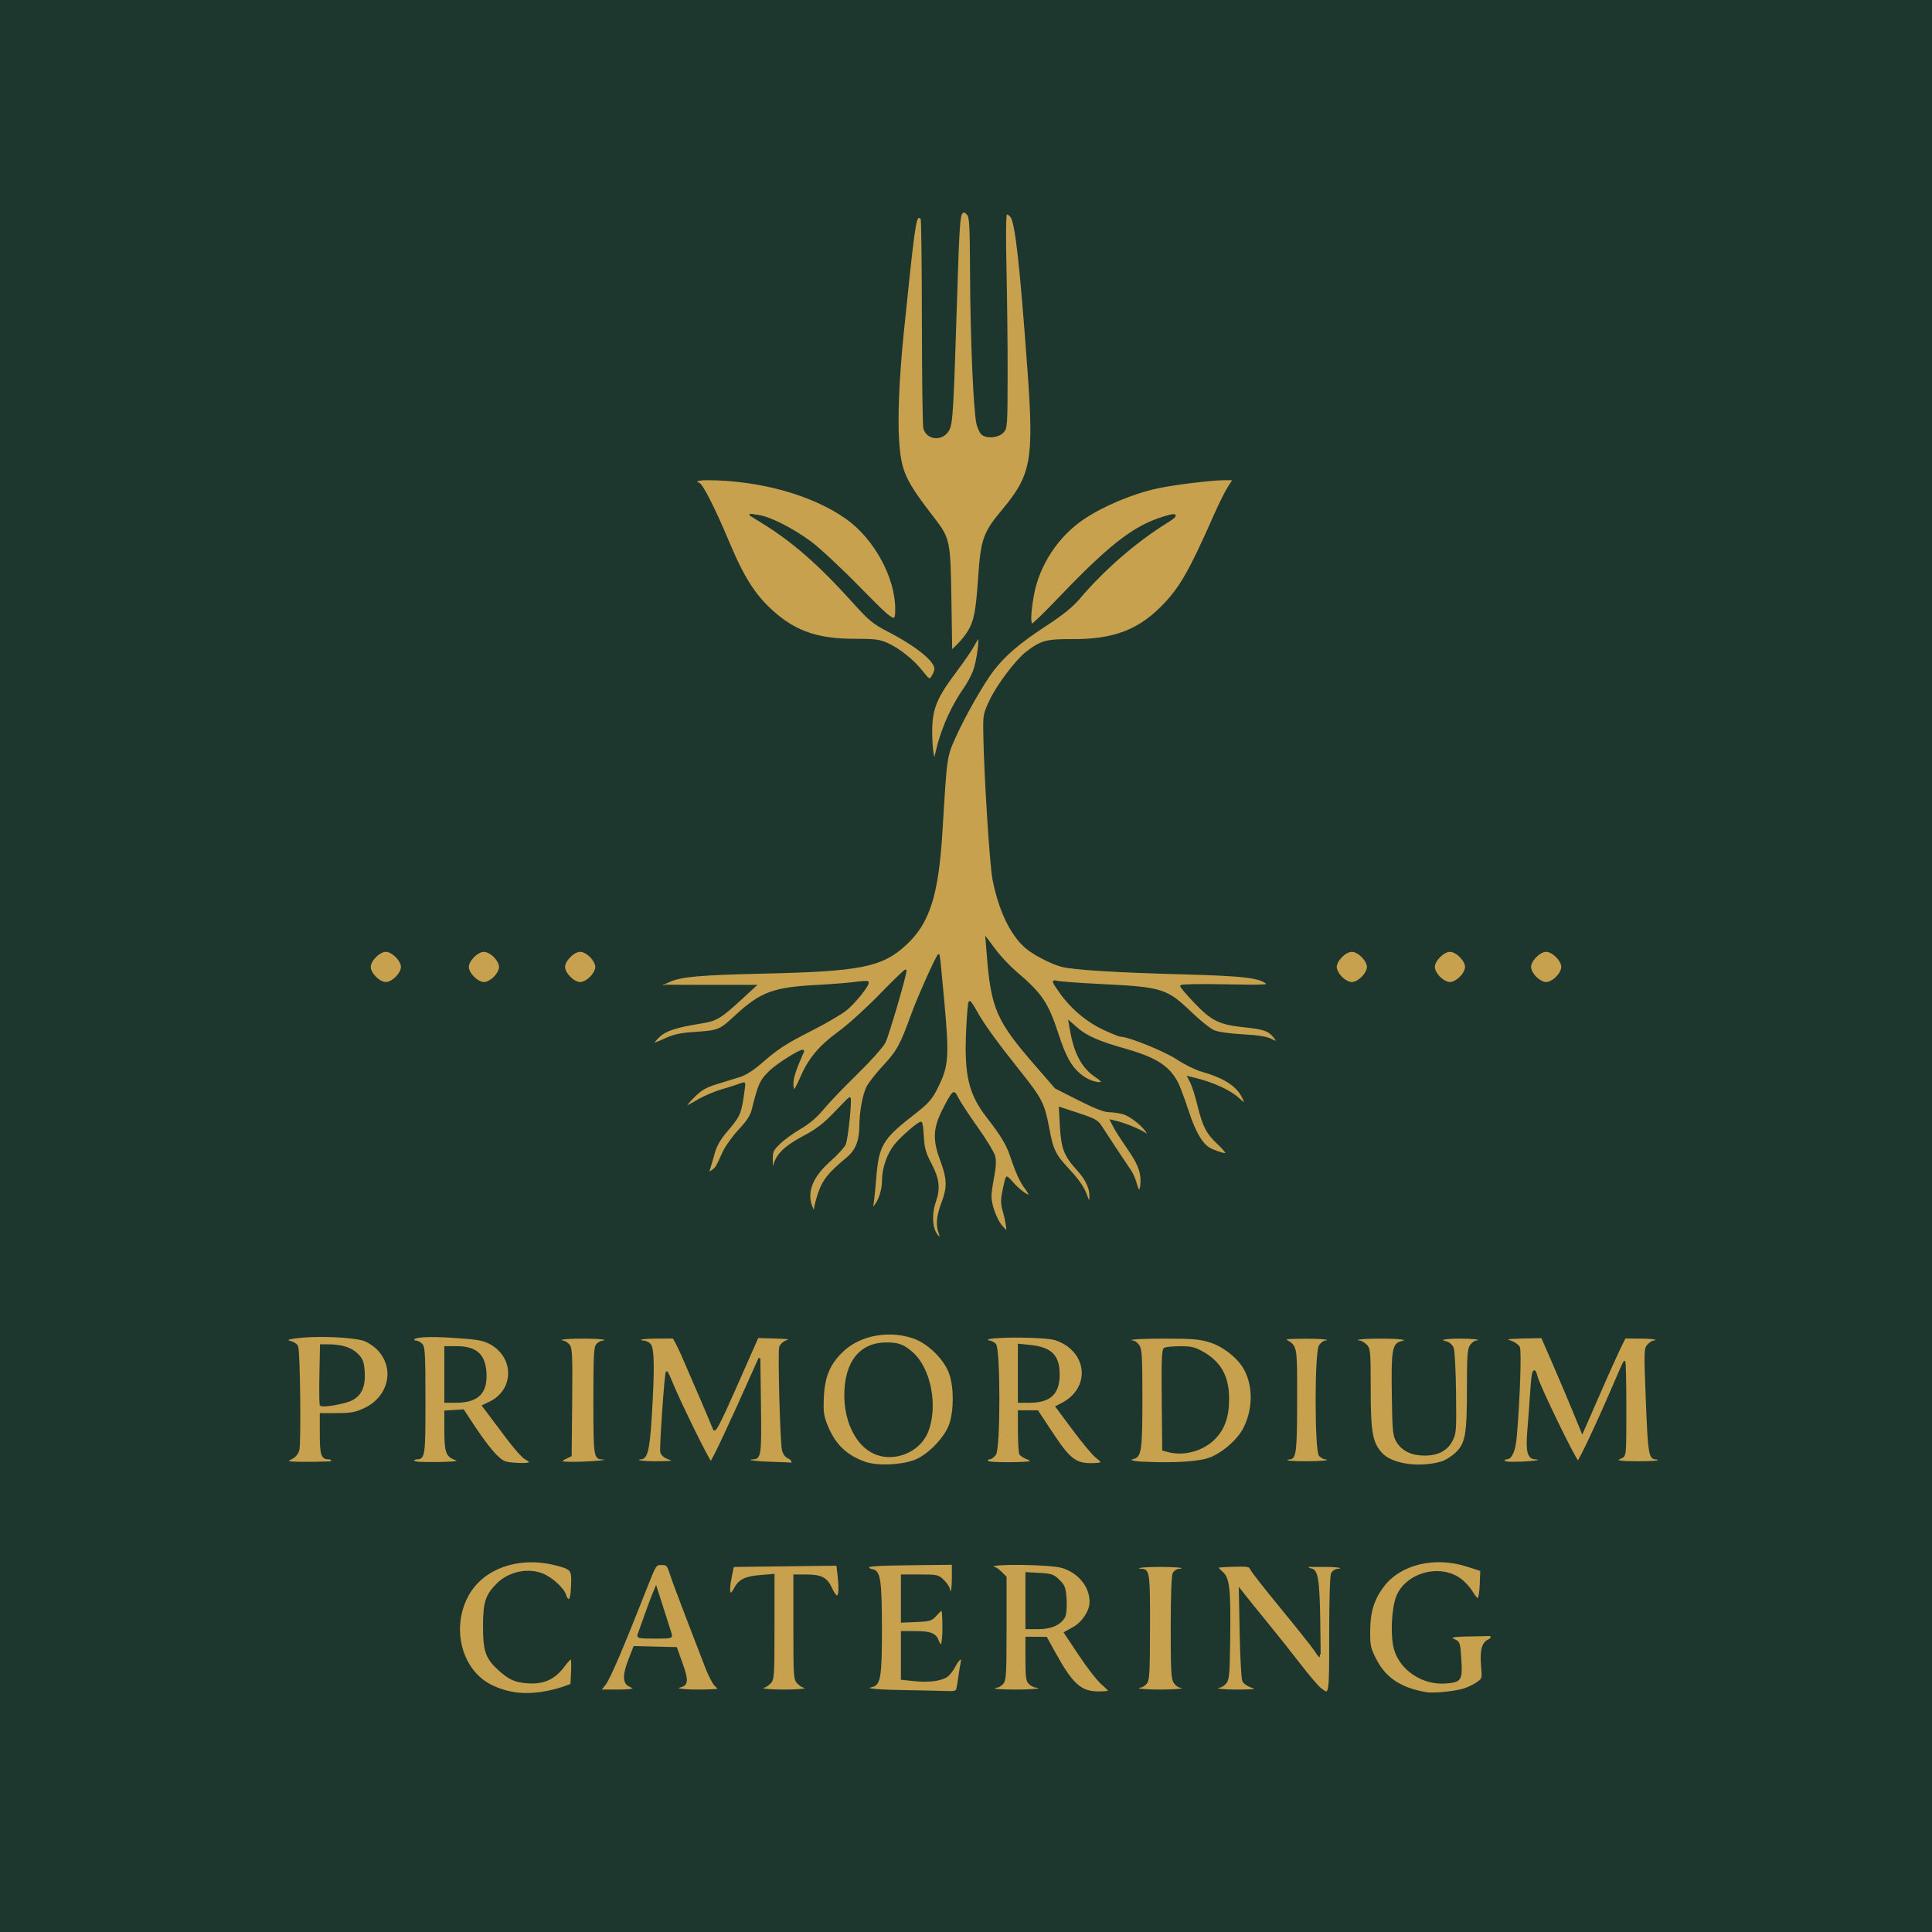 <?xml version="1.0" encoding="UTF-8" standalone="no"?>
<!-- Created with Inkscape (http://www.inkscape.org/) -->

<svg
   version="1.1"
   id="svg1"
   width="1024"
   height="1024"
   viewBox="0 0 1024 1024"
   sodipodi:docname="logo rectifié.svg"
   inkscape:version="1.4.2 (f4327f4, 2025-05-13)"
   xmlns:inkscape="http://www.inkscape.org/namespaces/inkscape"
   xmlns:sodipodi="http://sodipodi.sourceforge.net/DTD/sodipodi-0.dtd"
   xmlns="http://www.w3.org/2000/svg"
   xmlns:svg="http://www.w3.org/2000/svg">
  <defs
     id="defs1" />
  <sodipodi:namedview
     id="namedview1"
     pagecolor="#505050"
     bordercolor="#eeeeee"
     borderopacity="1"
     inkscape:showpageshadow="0"
     inkscape:pageopacity="0"
     inkscape:pagecheckerboard="0"
     inkscape:deskcolor="#505050"
     inkscape:zoom="1"
     inkscape:cx="341"
     inkscape:cy="332.5"
     inkscape:window-width="1920"
     inkscape:window-height="1051"
     inkscape:window-x="-9"
     inkscape:window-y="-9"
     inkscape:window-maximized="1"
     inkscape:current-layer="svg1" />
  <g
     inkscape:groupmode="layer"
     inkscape:label="Image"
     id="g1">
    <g
       id="g195">
      <path
         style="fill:#c8a14f;fill-opacity:1"
         d="m 270.045,896.908 c -14.645,-2.871 -24.758,-13.918 -26.569,-29.024 -3.263,-27.217 21.7,-46.146 51.024,-38.691 8.679,2.207 9.04,2.673 8.671,11.201 -0.236,5.445 -0.702,7.606 -1.642,7.606 -0.722,0 -1.581,-1.068 -1.908,-2.374 -0.86,-3.426 -7.372,-9.366 -12.353,-11.268 -7.794,-2.976 -17.561,-0.793 -23.639,5.286 C 257.728,845.545 256.5,849.396 256.5,862 c 0,12.892 1.298,16.716 7.662,22.57 5.758,5.296 8.858,6.701 15.777,7.15 8.346,0.542 14.012,-2.117 19.028,-8.928 1.907,-2.589 3.707,-4.323 4,-3.852 0.293,0.471 0.383,3.804 0.2,7.407 l -0.333,6.551 -4.167,1.519 c -9.044,3.297 -19.752,4.229 -28.622,2.49 z M 756,897.395 c -13.55,-2.283 -21.845,-7.726 -26.914,-17.663 -3.139,-6.153 -3.409,-7.399 -3.358,-15.462 0.065,-10.106 2.168,-16.813 7.446,-23.744 9.02,-11.843 27.346,-16.202 44.615,-10.61 l 7.29,2.36 -0.29,7.532 c -0.159,4.142 -0.74,7.676 -1.29,7.854 -0.55,0.177 -2.033,-1.486 -3.295,-3.696 -1.262,-2.21 -4.112,-5.334 -6.333,-6.943 -10.813,-7.833 -28.478,-2.957 -33.348,9.205 -2.554,6.376 -3.171,21.037 -1.174,27.904 3.142,10.807 14.789,18.533 26.646,17.676 8.229,-0.595 8.709,-1.329 8.047,-12.307 -0.489,-8.11 -0.765,-9.098 -2.793,-9.987 -4.125,-1.81 -2.329,-2.512 6.75,-2.638 4.95,-0.069 9.75,-0.181 10.667,-0.25 2.532,-0.19 2.629,1.768 0.143,2.886 -2.968,1.335 -4.017,5.662 -3.303,13.635 0.588,6.574 0.561,6.67 -2.528,8.87 -1.718,1.223 -5.041,2.801 -7.386,3.507 -4.828,1.453 -15.836,2.505 -19.591,1.872 z m -278.25,-1.143 c -16.429,-0.276 -21.357,-1.13 -15.295,-2.651 3.853,-0.967 4.539,-5.725 4.483,-31.101 -0.055,-25.041 -0.786,-29.765 -4.688,-30.32 -1.238,-0.176 -2.25,-0.881 -2.25,-1.568 0,-0.953 5.316,-1.308 22.5,-1.5 l 22.5,-0.251 v 7.569 c 0,4.379 -0.421,7.569 -1,7.569 -0.55,0 -1,-0.71 -1,-1.577 0,-0.867 -1.315,-2.892 -2.923,-4.5 C 497.253,835.099 496.829,835 487.577,835 H 478 v 12.269 12.269 l 7.75,-0.332 c 7.128,-0.305 7.956,-0.568 10.323,-3.269 1.415,-1.616 2.878,-2.938 3.25,-2.938 0.372,0 0.677,4.275 0.677,9.5 0,9.502 -1.077,12.057 -2.977,7.061 C 495.675,866.016 493.012,865 485.066,865 H 478 v 12.42 12.42 l 6.542,0.701 c 7.497,0.803 13.959,0.011 17.195,-2.107 1.23,-0.805 3.152,-3.257 4.27,-5.449 2.2,-4.312 4.552,-5.423 3.673,-1.735 -0.295,1.238 -0.832,4.5 -1.192,7.25 -1.146,8.737 -0.96,8.526 -7.305,8.275 -3.125,-0.124 -13.67,-0.359 -23.433,-0.523 z m 95.606,-1.176 C 569.34,892.627 564.679,886.503 559,876.212 l -4.5,-8.154 -5.25,-0.029 L 544,868 v 11.345 c 0,9.721 0.262,11.582 1.829,13 1.006,0.91 2.581,1.655 3.5,1.655 0.919,0 1.671,0.45 1.671,1 0,0.614 -4.853,1 -12.559,1 -8.118,0 -12.34,-0.354 -11.941,-1 0.34,-0.55 1.197,-1 1.904,-1 0.707,0 2.031,-0.823 2.941,-1.829 C 532.8,890.564 533,887.048 533,863.126 v -27.217 l -2.455,-2.455 c -1.35,-1.35 -2.925,-2.455 -3.5,-2.455 -0.575,0 -1.045,-0.45 -1.045,-1 0,-1.724 30.761,-1.26 36.878,0.556 C 571.863,833.225 578,840.73 578,849.05 c 0,4.77 -4.036,10.97 -8.912,13.693 l -4.668,2.606 7.829,11.781 c 4.306,6.479 9.611,13.306 11.79,15.171 2.179,1.865 3.961,3.685 3.961,4.045 0,1.585 -11.613,0.578 -14.644,-1.27 z m -13.67,-34.026 c 4.605,-2.808 5.581,-5.315 5.136,-13.195 -0.348,-6.16 -0.726,-7.22 -3.591,-10.085 -2.878,-2.878 -3.913,-3.242 -10.217,-3.599 L 544,833.774 V 848.387 863 l 6.25,-0.004 c 4.423,-0.003 7.181,-0.572 9.436,-1.946 z m 140,33.918 c -1.421,-1.118 -6.301,-6.855 -10.844,-12.75 -4.543,-5.895 -12.329,-15.69 -17.301,-21.767 -4.972,-6.077 -10.254,-12.602 -11.738,-14.5 l -2.697,-3.45 0.439,23.301 c 0.242,12.816 0.883,24.131 1.426,25.145 0.543,1.014 2.346,2.317 4.008,2.897 1.662,0.579 3.021,1.302 3.021,1.605 0,0.304 -4.725,0.552 -10.5,0.552 -6.333,0 -10.5,-0.397 -10.5,-1 0,-0.55 0.605,-1 1.345,-1 0.74,0 2.147,-0.886 3.127,-1.969 1.568,-1.733 1.815,-4.459 2.055,-22.75 0.358,-27.251 -0.248,-32.784 -3.942,-35.961 -1.549,-1.332 -2.646,-2.593 -2.437,-2.801 0.208,-0.208 4.163,-0.479 8.787,-0.601 7.454,-0.197 8.492,-0.006 9.152,1.68 0.409,1.046 7.591,10.227 15.959,20.402 8.368,10.175 16.341,20.188 17.717,22.25 1.376,2.062 2.572,3.75 2.658,3.75 0.086,0 0.014,-8.662 -0.159,-19.25 -0.346,-21.213 -1.185,-26.441 -4.322,-26.933 C 693.231,831.549 692.003,830 693.5,830 c 0.275,0 4.325,0 9,0 5,0 8.5,0.412 8.5,1 0,0.55 -0.884,1 -1.965,1 -1.081,0 -2.431,0.87 -3,1.934 -0.649,1.212 -1.035,13.343 -1.035,32.5 0,33.134 0.068,32.767 -5.314,28.533 z m -379.122,-2.288 c 2.396,-3.003 9.3,-19.146 22.208,-51.93 4.571,-11.61 4.665,-11.75 7.847,-11.75 3.003,0 3.335,0.355 4.916,5.25 0.933,2.888 4.821,13.35 8.64,23.25 3.82,9.9 8.326,21.6 10.015,26 1.689,4.4 3.912,8.747 4.94,9.66 1.028,0.913 1.87,1.926 1.87,2.25 0,0.324 -4.95,0.59 -11,0.59 -10.08,0 -13.973,-0.989 -9.005,-2.288 3.32,-0.868 3.387,-3.409 0.316,-12.002 l -2.933,-8.21 -11.088,-0.282 -11.088,-0.282 -2.685,6.845 c -3.119,7.95 -3.045,12.268 0.234,13.706 4.161,1.825 2.302,2.513 -6.793,2.513 h -9.043 z M 355.436,865.75 c -0.384,-1.238 -2.284,-7.2 -4.221,-13.25 l -3.523,-11 -1.47,3.5 c -0.808,1.925 -2.73,7.1 -4.271,11.5 -1.54,4.4 -3.108,8.787 -3.483,9.75 -0.62,1.589 0.161,1.75 8.492,1.75 9.054,0 9.165,-0.029 8.476,-2.25 z M 404,895 c 0,-0.55 0.45,-1 1,-1 0.55,0 1.9,-0.9 3,-2 1.904,-1.904 2,-3.333 2,-29.645 v -27.645 l -7.099,0.595 c -7.952,0.667 -11.11,2.266 -13.465,6.819 -2.626,5.078 -3.813,2.202 -2.265,-5.489 l 1.329,-6.606 27.631,-0.342 27.631,-0.342 0.61,5.076 c 1.46,12.15 -0.205,15.278 -3.898,7.326 -2.456,-5.287 -5.262,-6.716 -13.224,-6.735 L 421,835 v 27.5 c 0,26.167 0.097,27.597 2,29.5 1.1,1.1 2.45,2 3,2 0.55,0 1,0.45 1,1 0,0.609 -4.5,1 -11.5,1 -7,0 -11.5,-0.391 -11.5,-1 z m 199,0 c 0,-0.55 0.605,-1 1.345,-1 0.74,0 2.085,-0.818 2.99,-1.818 1.441,-1.592 1.652,-5.268 1.698,-29.595 C 609.089,833.729 608.854,832 604.878,832 603.845,832 603,831.55 603,831 c 0,-0.611 4.667,-1 12,-1 7.333,0 12,0.389 12,1 0,0.55 -0.884,1 -1.965,1 -1.081,0 -2.431,0.87 -3,1.934 C 621.395,835.13 621,846.12 621,862.712 c 0,22.677 0.242,27.188 1.557,29.066 0.856,1.222 2.206,2.223 3,2.223 0.794,0 1.443,0.45 1.443,1 0,0.611 -4.667,1 -12,1 -7.333,0 -12,-0.389 -12,-1 z M 458.321,775.211 c -9.963,-3.57 -16.033,-9.447 -20.064,-19.427 -2.163,-5.356 -2.429,-7.305 -2.081,-15.268 0.488,-11.158 3.431,-18.004 10.637,-24.744 9.24,-8.643 24.954,-11.399 37.9,-6.648 7.812,2.868 16.255,11.338 18.882,18.944 2.524,7.309 2.515,19.578 -0.021,26.931 -2.535,7.351 -11.926,16.906 -19.074,19.407 -7.683,2.688 -19.875,3.063 -26.179,0.804 z m 19.82,-4.372 c 5.328,-1.596 11.291,-6.964 13.292,-11.966 5.365,-13.407 1.542,-33.42 -7.981,-41.781 -4.691,-4.119 -7.351,-5.098 -13.768,-5.071 C 455.895,712.08 448,722.104 448,739.554 c 0,22.053 13.654,36.226 30.142,31.286 z M 741,775.484 c -3.759,-1.027 -6.508,-2.581 -8.686,-4.909 C 726.995,764.889 726,759.41 726,735.818 726,716.333 725.872,714.872 724,713 c -1.1,-1.1 -2.675,-2 -3.5,-2 -0.825,0 -1.5,-0.45 -1.5,-1 0,-0.615 5,-1 13,-1 12.055,0 16.31,0.953 10.627,2.379 -4.227,1.061 -4.798,4.623 -4.449,27.753 0.29,19.228 0.523,21.707 2.322,24.755 2.759,4.673 7.734,7.113 14.5,7.113 7.057,0 11.764,-2.473 14.45,-7.592 1.907,-3.635 2.032,-5.39 1.793,-25.113 -0.142,-11.663 -0.688,-22.338 -1.215,-23.722 -0.542,-1.424 -2.058,-2.793 -3.492,-3.153 C 761.141,710.066 764.429,709 774,709 c 6,0 10,0.4 10,1 0,0.55 -0.649,1 -1.443,1 -0.794,0 -2.144,1 -3,2.223 -1.284,1.834 -1.557,5.761 -1.557,22.451 0,24.732 -0.841,29.479 -6.114,34.527 -2.126,2.035 -5.557,4.209 -7.626,4.83 -6.277,1.887 -17.234,2.1 -23.26,0.454 z m -588.615,-0.67 c -0.233,-0.377 0.794,-1.277 2.281,-2 1.603,-0.779 3.025,-2.523 3.492,-4.283 0.979,-3.696 0.435,-52.384 -0.612,-54.79 -0.421,-0.967 -1.841,-2.029 -3.155,-2.358 -4.595,-1.153 -2.32,-2.209 6.306,-2.928 10.201,-0.85 26.124,-0.046 31.781,1.604 2.188,0.638 5.627,2.809 7.642,4.825 9.941,9.941 6.522,25.672 -6.939,31.931 -4.758,2.212 -7.102,2.645 -14.431,2.663 L 170,749.5 v 10.55 c 0,10.882 0.671,12.95 4.2,12.95 2.003,0 2.528,1.966 0.55,2.058 -9.291,0.429 -22.036,0.29 -22.365,-0.244 z m 33.941,-32.991 c 5.021,-2.547 7.029,-7.237 6.462,-15.089 -0.351,-4.849 -0.93,-6.339 -3.442,-8.851 -3.212,-3.212 -8.192,-4.82 -15.046,-4.859 L 170.098,713 l -0.299,15.586 c -0.164,8.572 -0.08,15.804 0.188,16.071 1.038,1.032 12.706,-0.992 16.338,-2.834 z M 219.002,774.25 C 219.001,773.562 219.81,773 220.8,773 c 4.017,0 4.2,-1.331 4.2,-30.629 0,-24.329 -0.217,-28.446 -1.571,-29.8 C 222.564,711.707 221.214,711 220.429,711 219.643,711 219,710.57 219,710.045 c 0,-1.872 7.716,-2.359 22.056,-1.392 12.42,0.838 15.202,1.339 18.961,3.414 13.312,7.349 13.015,24.944 -0.53,31.371 l -3.501,1.661 2.82,3.7 c 1.551,2.035 6.026,7.996 9.944,13.247 3.918,5.251 8.277,10.165 9.687,10.919 4.371,2.339 2.92,3.279 -4.422,2.865 -6.545,-0.37 -7.246,-0.644 -11.138,-4.363 C 260.594,769.286 255.749,763 252.112,757.5 l -6.612,-10 -4.75,0.305 -4.75,0.305 v 10.011 c 0,10.933 0.798,13.472 4.699,14.955 4.377,1.664 1.744,2.27 -10.205,2.348 -8.565,0.056 -11.491,-0.243 -11.492,-1.174 z m 31.452,-32.666 c 4.93,-2.06 7.037,-5.86 6.942,-12.521 C 257.246,718.449 252.714,714 242.05,714 H 236 v 14.5 14.5 h 5.532 c 3.043,0 7.058,-0.637 8.922,-1.416 z m 46.928,33.23 c -0.232,-0.377 0.825,-1.283 2.348,-2.013 l 2.77,-1.327 0.266,-28.391 c 0.237,-25.358 0.087,-28.588 -1.405,-30.237 C 300.442,711.831 299.085,711 298.345,711 297.605,711 297,710.55 297,710 c 0,-0.611 4.667,-1 12,-1 7.333,0 12,0.389 12,1 0,0.55 -0.643,1 -1.429,1 -0.786,0 -2.136,0.707 -3,1.571 -1.354,1.354 -1.571,5.471 -1.571,29.8 0,29.297 0.183,30.629 4.2,30.629 0.99,0 1.8,0.423 1.8,0.939 0,1.072 -22.974,1.923 -23.618,0.874 z M 408.25,775.253 C 401.89,775.073 397,774.514 397,773.967 397,773.435 397.845,773 398.878,773 c 4.055,0 4.303,-1.756 3.955,-27.984 L 402.5,719.935 l -2.793,6.282 C 386.783,755.284 377.505,775 376.753,775 c -0.914,0 -16.532,-31.734 -20.787,-42.238 -1.278,-3.156 -2.448,-5.614 -2.599,-5.463 -0.676,0.676 -3.424,40.338 -2.931,42.302 0.321,1.278 1.811,2.637 3.558,3.246 1.653,0.576 3.006,1.296 3.006,1.6 0,0.304 -4.275,0.552 -9.5,0.552 -5.667,0 -9.5,-0.404 -9.5,-1 0,-0.55 0.665,-1 1.477,-1 3.263,0 4.342,-4.297 5.439,-21.65 1.593,-25.193 1.446,-36.845 -0.487,-38.778 C 343.564,711.707 341.989,711 340.929,711 339.868,711 339,710.55 339,710 c 0,-0.588 3.5,-1 8.5,-1 4.675,0 8.838,-0.031 9.25,-0.07 0.412,-0.038 2.688,4.349 5.057,9.75 6.151,14.024 15.748,36.467 16.601,38.82 0.548,1.512 3.456,-4.192 11.932,-23.404 l 11.207,-25.404 8.463,0.224 c 4.655,0.123 8.644,0.405 8.865,0.626 0.221,0.221 -0.747,0.839 -2.151,1.373 -1.404,0.534 -2.861,1.94 -3.237,3.125 -0.784,2.471 0.447,49.377 1.424,54.239 0.394,1.962 1.515,3.607 2.868,4.208 1.221,0.543 2.221,1.555 2.221,2.25 0,0.695 -0.113,1.167 -0.25,1.049 -0.138,-0.118 -5.312,-0.357 -11.5,-0.533 z M 523.006,774.25 c -0.003,-0.688 0.644,-1.25 1.438,-1.25 0.794,0 2.144,-1 3,-2.223 2.341,-3.342 2.328,-55.864 -0.015,-58.206 C 526.564,711.707 525.177,711 524.345,711 c -0.832,0 -1.324,-0.562 -1.094,-1.25 0.608,-1.817 30.812,-1.698 36.248,0.143 14.519,4.917 19.18,20.8 8.873,30.238 -1.58,1.447 -4.121,3.265 -5.645,4.04 l -2.772,1.408 9.124,12.256 c 5.018,6.741 10.428,13.22 12.022,14.399 1.594,1.178 2.898,2.508 2.898,2.954 0,0.447 -2.596,0.812 -5.768,0.812 -8.297,0 -11.585,-2.616 -20.767,-16.521 L 549.885,748 H 544.942 540 l 0.015,10.75 c 0.008,5.912 0.355,11.284 0.77,11.937 0.415,0.653 2.046,1.678 3.623,2.278 4.789,1.821 1.976,2.535 -9.989,2.535 -8.457,0 -11.41,-0.323 -11.414,-1.25 z m 31.46,-32.671 c 4.388,-1.833 6.677,-6.317 6.677,-13.079 0,-9.925 -4.065,-14 -15.118,-15.155 L 540,712.715 V 727.858 743 h 5.532 c 3.043,0 7.063,-0.64 8.934,-1.421 z m 50.784,33.623 c -6.15,-0.293 -8.163,-1.469 -4.262,-2.489 3.496,-0.914 4.012,-4.97 4.012,-31.556 0,-21.653 -0.246,-26.063 -1.557,-27.935 -0.856,-1.222 -2.206,-2.223 -3,-2.223 -0.794,0 -1.443,-0.45 -1.443,-1 0,-0.629 6.632,-1 17.895,-1 15.1,0 18.911,0.314 24.403,2.01 7.485,2.312 15.553,8.818 18.781,15.144 6.68,13.094 3.296,29.928 -8.072,40.149 -7.617,6.848 -13.903,8.841 -28.507,9.036 -6.6,0.088 -14.812,0.026 -18.25,-0.137 z m 28.661,-6.769 c 10.917,-3.242 17.14,-13.232 17.045,-27.365 -0.076,-11.413 -4.183,-18.864 -13.269,-24.075 -4.403,-2.525 -6.245,-2.974 -12.187,-2.969 -3.85,0.003 -7.57,0.368 -8.267,0.81 -0.982,0.623 -1.207,6.748 -1,27.19 l 0.267,26.386 2.5,0.695 c 4.277,1.189 9.426,0.957 14.911,-0.672 z M 796.998,774.25 c 0.001,-0.688 0.667,-1.25 1.479,-1.25 2.507,0 4.307,-4.189 4.941,-11.5 1.691,-19.496 2.594,-45.608 1.639,-47.393 -0.558,-1.043 -2.448,-2.396 -4.198,-3.007 -1.751,-0.61 -2.99,-1.303 -2.753,-1.54 0.237,-0.237 4.653,-0.523 9.815,-0.636 l 9.385,-0.206 6.461,14.891 c 3.554,8.19 8.355,19.524 10.67,25.187 l 4.208,10.296 11.012,-25.118 c 6.057,-13.815 11.312,-25.085 11.678,-25.046 C 861.701,708.967 865.6,709 870,709 c 4.667,0 8,0.417 8,1 0,0.55 -0.605,1 -1.345,1 -0.74,0 -2.149,0.888 -3.132,1.974 -1.681,1.858 -1.723,3.6 -0.7,29.593 1.077,27.379 1.553,30.432 4.74,30.432 0.725,0 1.597,0.45 1.937,1 0.398,0.645 -3.49,1 -10.941,1 -11.443,0 -13.668,-0.601 -9.309,-2.513 2.248,-0.986 2.25,-1.013 2.25,-26.187 0,-13.86 -0.253,-24.885 -0.563,-24.5 -0.31,0.385 -2.478,5.2 -4.817,10.7 -8.436,19.828 -18.762,41.881 -19.769,42.216 -1.035,0.345 -20.602,-39.886 -21.884,-44.994 -1.37,-5.459 -2.183,-3.454 -2.863,7.06 -0.381,5.895 -1.091,15.442 -1.577,21.217 -0.963,11.439 -0.014,15 3.997,15 1.087,0 1.977,0.419 1.977,0.931 0,0.512 -4.276,1.075 -9.502,1.25 -7.106,0.238 -9.502,0.003 -9.5,-0.931 z M 681.5,774 c 0.34,-0.55 1.251,-1 2.024,-1 3.028,0 3.476,-3.991 3.476,-30.934 0,-29.333 0.209,-28.146 -5.588,-31.757 -1.545,-0.962 0.44,-1.202 10.338,-1.25 7.539,-0.036 12.25,0.326 12.25,0.941 0,0.55 -0.649,1 -1.443,1 -0.794,0 -2.144,1 -3,2.223 -2.341,3.342 -2.328,55.864 0.015,58.206 0.864,0.864 2.214,1.571 3,1.571 0.786,0 1.429,0.45 1.429,1 0,0.609 -4.52,1 -11.559,1 -7.451,0 -11.339,-0.355 -10.941,-1 z M 495.526,653.05 C 493.585,649.296 493.574,642.459 495.5,637 c 2.497,-7.078 1.942,-12.056 -2.236,-20.054 -3.119,-5.972 -3.797,-8.372 -4.109,-14.549 -0.205,-4.068 -0.662,-7.392 -1.014,-7.387 -1.443,0.024 -10.612,8.021 -13.766,12.006 C 470.62,611.762 468,619.282 468,625.315 c 0,5.112 -1.688,10.665 -4.177,13.742 l -1.976,2.442 0.604,-3 c 0.332,-1.65 1,-8.017 1.484,-14.148 1.359,-17.211 3.549,-20.964 19.464,-33.352 8.551,-6.655 10.034,-8.295 13.174,-14.557 5.721,-11.409 6.081,-16.035 3.494,-44.943 -1.23,-13.75 -2.352,-25.116 -2.493,-25.257 -0.564,-0.566 -10.665,21.883 -14.064,31.257 -6.006,16.562 -7.702,19.667 -15.071,27.588 -3.883,4.174 -7.845,9.244 -8.805,11.268 -2.068,4.358 -3.604,12.992 -3.673,20.644 -0.072,7.937 -2.145,12.92 -7.073,17 -9.352,7.741 -12.353,11.433 -14.649,18.018 -1.243,3.565 -2.292,7.607 -2.331,8.982 -0.07,2.445 -0.101,2.434 -1.445,-0.5 -3.677,-8.03 -0.517,-16.68 9.233,-25.275 3.572,-3.149 7.186,-7.056 8.032,-8.683 C 448.979,604.137 451.264,582 450.262,582 c -0.133,0 -3.62,3.537 -7.75,7.859 -5.843,6.116 -9.522,8.929 -16.586,12.68 -10.069,5.347 -14.404,9.714 -15.801,15.917 -0.895,3.974 -0.913,3.935 -1.018,-2.206 -0.103,-5.988 0.056,-6.413 3.787,-10.144 2.142,-2.142 7.092,-5.762 11,-8.044 4.82,-2.815 8.746,-6.147 12.201,-10.356 2.802,-3.413 10.859,-11.831 17.904,-18.706 7.292,-7.116 13.706,-14.301 14.89,-16.681 1.806,-3.628 11.125,-35.463 11.102,-37.922 -0.005,-0.493 -5.967,5.236 -13.25,12.731 -7.37,7.585 -17.238,16.523 -22.253,20.155 -10.121,7.33 -15.726,14.099 -20,24.155 -1.534,3.609 -3.171,6.561 -3.639,6.561 -0.467,0 -0.839,-1.688 -0.826,-3.75 0.02,-3.127 1.466,-7.485 5.636,-16.982 1.019,-2.321 -12.985,6.227 -17.722,10.817 -4.751,4.604 -5.678,6.67 -8.966,19.978 -0.828,3.351 -2.725,6.272 -7.144,11 -3.309,3.541 -7.127,8.913 -8.483,11.938 -3.522,7.856 -3.722,8.174 -6.138,9.778 -2.118,1.406 -2.155,1.364 -1.263,-1.415 0.506,-1.575 1.607,-5.344 2.446,-8.375 1.03,-3.719 3.046,-7.291 6.199,-10.985 6.969,-8.164 7.615,-9.451 8.948,-17.817 0.673,-4.228 1.111,-7.816 0.973,-7.974 -0.138,-0.158 -1.322,0.148 -2.631,0.681 -1.309,0.533 -5.529,1.881 -9.379,2.996 -3.85,1.115 -9.655,3.629 -12.9,5.586 -3.245,1.957 -6.105,3.353 -6.357,3.101 -0.252,-0.252 1.728,-2.642 4.4,-5.313 3.967,-3.966 6.231,-5.278 12.357,-7.164 4.125,-1.27 9.577,-2.953 12.116,-3.74 2.805,-0.87 7.12,-3.613 11,-6.992 9.091,-7.919 13.048,-10.49 27.205,-17.68 6.901,-3.505 14.846,-8.125 17.655,-10.267 4.748,-3.621 12.931,-13.847 11.903,-14.875 -0.25,-0.25 -3.362,-0.066 -6.916,0.408 -3.554,0.475 -12.087,1.153 -18.962,1.507 -23.971,1.236 -30.432,3.583 -43.891,15.939 -8.878,8.151 -8.754,8.102 -23.281,9.144 -6.574,0.472 -10.143,1.317 -14.75,3.496 C 348.735,552.622 346,553.572 346,553.154 c 0,-0.419 1.462,-2.171 3.25,-3.894 3.446,-3.321 9.184,-5.182 22.467,-7.287 7.985,-1.265 10.152,-2.584 21.628,-13.163 L 400.191,522.5 h -25.095 c -13.802,0 -25.095,-0.091 -25.096,-0.203 -1.6e-4,-0.112 2.137,-1.157 4.75,-2.324 6.195,-2.765 16.451,-3.678 49.75,-4.425 51.379,-1.154 62.747,-3.399 75.247,-14.86 12.557,-11.514 17.215,-26.05 19.287,-60.187 2.421,-39.893 2.343,-39.326 6.821,-49.414 5.023,-11.317 14.945,-28.772 20.39,-35.872 6.197,-8.08 14.025,-14.767 27.874,-23.811 9.144,-5.971 14.098,-9.985 17.988,-14.572 12.964,-15.289 30.027,-30.065 46.361,-40.147 6.81,-4.203 5.257,-4.858 -3.982,-1.68 -14.754,5.076 -27.543,15.308 -54.674,43.745 -6.428,6.737 -12.166,12.25 -12.75,12.25 -1.443,0 -1.281,-5.88 0.429,-15.5 2.837,-15.968 12.89,-31.35 26.517,-40.571 10.492,-7.1 26.295,-13.73 39.477,-16.562 8.805,-1.891 28.34,-4.295 35.244,-4.336 l 5.228,-0.031 -2.778,4.38 c -1.528,2.409 -4.734,8.821 -7.124,14.25 -13.689,31.083 -18.923,40.051 -29.216,50.062 -12.303,11.965 -25.389,16.642 -46.309,16.55 -13.94,-0.061 -16.561,0.645 -24.316,6.55 -5.348,4.072 -15.268,17.148 -19.125,25.209 -3.432,7.174 -3.582,7.935 -3.434,17.5 0.333,21.606 3.336,69.443 4.856,77.35 3.127,16.271 9.266,29.235 17.101,36.114 4.029,3.538 13.123,8.316 18.888,9.924 5.982,1.668 28.17,3.062 64.5,4.052 32.92,0.897 41.067,1.893 44.798,5.48 1.038,0.998 -3.417,1.154 -22.25,0.78 -13.334,-0.265 -23.545,-0.084 -23.541,0.416 0.004,0.486 3.343,4.381 7.421,8.656 8.951,9.382 13.03,11.376 26.021,12.723 10.334,1.072 13.043,1.994 15.78,5.372 2.573,3.177 2.153,3.611 -1.629,1.683 -2.345,-1.195 -6.984,-1.926 -14.936,-2.352 -6.812,-0.365 -13.06,-1.255 -15.259,-2.174 -2.048,-0.856 -7.434,-5.118 -11.969,-9.471 -13.279,-12.748 -15.321,-13.384 -48.211,-15.02 -11.152,-0.554 -21.465,-1.307 -22.92,-1.672 -2.579,-0.647 -2.537,-0.511 1.718,5.555 5.877,8.378 14.246,15.414 23.328,19.61 4.135,1.911 8.053,3.474 8.707,3.474 4.169,0 23.063,7.621 29.706,11.982 4.169,2.737 10.09,5.676 13.158,6.531 11.563,3.224 18.536,7.604 21.629,13.585 2.302,4.452 1.708,4.882 -1.96,1.422 -4.546,-4.287 -13.796,-8.515 -23.882,-10.915 l -2.791,-0.664 1.499,2.899 c 0.824,1.594 2.485,6.895 3.691,11.779 2.774,11.241 4.599,14.822 10.305,20.221 6.786,6.42 5.999,7.337 -3.101,3.617 -4.829,-1.974 -8.86,-8.483 -12.879,-20.797 -1.998,-6.122 -4.455,-12.713 -5.46,-14.646 -4.595,-8.842 -11.527,-13.21 -28.551,-17.99 -13.055,-3.666 -19.824,-6.681 -24.796,-11.047 l -3.782,-3.321 0.68,3.922 c 2.225,12.829 6.242,20.254 13.585,25.113 2.269,1.502 3.598,2.906 2.954,3.12 -2.697,0.899 -8.014,-1.077 -11.941,-4.439 -4.847,-4.149 -7.717,-9.425 -11.624,-21.373 -5.375,-16.438 -8.539,-21.109 -22.151,-32.704 -3.36,-2.862 -8.227,-8.022 -10.816,-11.466 l -4.707,-6.262 0.674,8.466 c 2.258,28.363 5.061,34.822 25.15,57.966 l 10.851,12.5 12.335,6.25 c 8.432,4.272 13.495,6.252 16,6.256 2.016,0.003 5.384,0.483 7.485,1.067 3.945,1.095 10.952,6.701 12.881,10.304 1.073,2.004 1.039,2.011 -1.52,0.334 -2.896,-1.898 -10.65,-5.055 -14.972,-6.097 l -2.791,-0.673 1.674,3.279 c 0.921,1.804 4.021,6.654 6.889,10.779 5.761,8.285 7.526,12.496 7.503,17.899 -0.025,5.866 -1.541,6.904 -2.823,1.934 -0.615,-2.383 -1.915,-5.508 -2.89,-6.945 -4.713,-6.948 -13.214,-19.802 -15.397,-23.283 -2.216,-3.534 -3.357,-4.198 -12.299,-7.154 l -9.856,-3.258 0.533,9.68 c 0.642,11.651 2.154,15.603 8.713,22.781 5.22,5.711 7.443,10.845 6.871,15.864 -0.315,2.76 -0.488,2.58 -2.339,-2.43 -1.375,-3.722 -4.11,-7.675 -8.761,-12.657 -7.804,-8.361 -8.933,-10.669 -11.21,-22.93 -2.298,-12.373 -3.74,-15.176 -15.18,-29.515 -12.36,-15.492 -19.174,-24.917 -22.945,-31.734 -1.597,-2.887 -3.181,-5.249 -3.519,-5.25 -0.339,-5.6e-4 -0.931,6.861 -1.317,15.249 -1.078,23.456 1.291,33.483 10.811,45.75 7.486,9.647 10.393,14.45 12.437,20.55 3.007,8.976 5.121,13.603 7.885,17.266 1.376,1.824 2.258,3.56 1.959,3.859 -0.778,0.778 -6.044,-3.156 -9.121,-6.812 -1.441,-1.712 -2.787,-2.945 -2.991,-2.738 -0.204,0.207 -0.952,3.195 -1.662,6.641 -1.069,5.187 -1.059,7.081 0.061,11 0.744,2.604 1.537,6.31 1.762,8.235 l 0.41,3.5 -3.008,-3.209 C 528.049,647.026 525,638.849 525,633.906 c 0,-1.502 0.647,-6.114 1.439,-10.249 1.01,-5.281 1.156,-8.543 0.488,-10.96 -0.523,-1.893 -4.587,-8.562 -9.031,-14.819 -4.444,-6.258 -8.993,-13.153 -10.108,-15.323 -1.944,-3.783 -2.089,-3.865 -3.515,-2 -0.818,1.07 -3.014,5.083 -4.88,8.918 -4.299,8.834 -4.479,15.013 -0.73,25.028 3.792,10.13 3.972,14.671 0.903,22.773 -2.717,7.173 -3.188,11.96 -1.59,16.162 1.369,3.601 -0.544,3.301 -2.45,-0.385 z M 198.923,518.077 C 197.161,516.315 196,514.1 196,512.5 c 0,-3.508 4.992,-8.5 8.5,-8.5 3.508,0 8.5,4.992 8.5,8.5 0,3.508 -4.992,8.5 -8.5,8.5 -1.6,0 -3.815,-1.161 -5.577,-2.923 z m 52,0 C 249.161,516.315 248,514.1 248,512.5 c 0,-3.508 4.992,-8.5 8.5,-8.5 1.6,0 3.815,1.161 5.577,2.923 1.762,1.762 2.923,3.977 2.923,5.577 0,3.508 -4.992,8.5 -8.5,8.5 -1.6,0 -3.815,-1.161 -5.577,-2.923 z m 51,0 C 300.161,516.315 299,514.1 299,512.5 c 0,-3.508 4.992,-8.5 8.5,-8.5 1.6,0 3.815,1.161 5.577,2.923 1.762,1.762 2.923,3.977 2.923,5.577 0,3.508 -4.992,8.5 -8.5,8.5 -1.6,0 -3.815,-1.161 -5.577,-2.923 z m 409,0 C 709.161,516.315 708,514.1 708,512.5 c 0,-3.508 4.992,-8.5 8.5,-8.5 3.508,0 8.5,4.992 8.5,8.5 0,1.6 -1.161,3.815 -2.923,5.577 C 720.315,519.839 718.1,521 716.5,521 c -1.6,0 -3.815,-1.161 -5.577,-2.923 z m 52,0 C 761.161,516.315 760,514.1 760,512.5 c 0,-3.508 4.992,-8.5 8.5,-8.5 3.508,0 8.5,4.992 8.5,8.5 0,1.6 -1.161,3.815 -2.923,5.577 C 772.315,519.839 770.1,521 768.5,521 c -1.6,0 -3.815,-1.161 -5.577,-2.923 z m 51,0 C 812.161,516.315 811,514.1 811,512.5 c 0,-3.508 4.992,-8.5 8.5,-8.5 3.508,0 8.5,4.992 8.5,8.5 0,1.6 -1.161,3.815 -2.923,5.577 C 823.315,519.839 821.1,521 819.5,521 c -1.6,0 -3.815,-1.161 -5.577,-2.923 z M 494.37,399.5 c -0.479,-2.2 -0.83,-7.825 -0.78,-12.5 0.121,-11.411 2.562,-17.378 12.557,-30.697 4.389,-5.848 8.861,-12.359 9.937,-14.468 1.076,-2.109 2.237,-3.835 2.581,-3.835 1.209,0 -0.586,12.771 -2.506,17.824 -1.069,2.813 -3.58,7.344 -5.58,10.069 -5.125,6.982 -11.239,20.499 -13.455,29.747 L 495.24,403.5 Z M 488.5,355.796 c -4.683,-5.937 -12.228,-11.903 -18.638,-14.739 -3.771,-1.668 -6.665,-2.008 -16.954,-1.989 -18.404,0.033 -30.263,-3.752 -41.521,-13.253 -10.803,-9.116 -16.946,-18.446 -25.415,-38.602 -7.349,-17.49 -13.776,-30.202 -15.631,-30.913 -3.095,-1.188 -0.948,-2.299 4.41,-2.283 27.982,0.084 56.048,7.919 74.014,20.661 14.995,10.635 26.293,31.428 26.221,48.255 -0.035,8.132 -0.859,7.648 -19.702,-11.577 -9.781,-9.979 -21.395,-20.788 -25.811,-24.021 C 419.754,280.221 408.1,274.323 402,273.434 l -4.5,-0.656 5.974,3.673 c 17.097,10.512 30.782,22.511 49.796,43.665 7.357,8.185 9.877,10.254 16.937,13.908 16.528,8.554 26.539,16.871 25.464,21.154 -0.321,1.277 -1.165,3.079 -1.876,4.005 -1.161,1.511 -1.702,1.166 -5.293,-3.388 z m 15.271,-37.942 c -0.481,-31.233 -0.715,-32.355 -9.016,-43.131 -15.557,-20.195 -17.56,-24.61 -18.706,-41.222 -0.838,-12.145 0.105,-33.998 2.459,-57 5.681,-55.507 6.506,-61.5 8.471,-61.5 0.496,0 1.168,0.43 1.493,0.956 0.325,0.526 0.618,25.163 0.651,54.75 0.033,29.587 0.375,54.912 0.76,56.279 1.683,5.981 9.773,6.455 12.792,0.751 1.888,-3.567 2.223,-9.485 4.316,-76.236 0.924,-29.472 1.45,-37.298 2.584,-38.464 1.249,-1.284 1.639,-1.249 3.174,0.285 1.586,1.586 1.764,4.716 1.902,33.464 0.156,32.549 1.794,70.696 3.332,77.604 0.476,2.139 1.568,4.591 2.426,5.449 2.248,2.248 8.38,1.817 10.967,-0.77 2.059,-2.059 2.125,-2.964 2.187,-29.845 C 533.599,183.975 533.331,158.675 532.968,143 c -0.392,-16.905 -0.287,-28.907 0.257,-29.5 0.596,-0.649 1.548,-0.228 2.717,1.201 2.567,3.139 5.03,25.096 9.12,81.299 3.484,47.874 2.038,55.813 -13.568,74.5 -9.913,11.87 -11.155,15.359 -12.528,35.21 -0.601,8.684 -1.539,17.815 -2.085,20.29 -1.235,5.6 -4.646,11.478 -9.199,15.853 l -3.489,3.353 z"
         id="path196"
         inkscape:label="objet doré" />
      <path
         style="fill:#1d372f;fill-opacity:1;stroke:#1d372f;stroke-opacity:1"
         d="M 0,512 V 0 h 512 512 v 512 512 H 512 0 Z m 288.566,384.968 c 3.264,-0.567 7.809,-1.715 10.101,-2.551 l 4.167,-1.519 0.333,-6.551 c 0.183,-3.603 0.093,-6.936 -0.2,-7.407 -0.293,-0.471 -2.093,1.263 -4,3.852 -5.016,6.811 -10.681,9.469 -19.028,8.928 -6.919,-0.449 -10.019,-1.854 -15.777,-7.15 C 257.798,878.716 256.5,874.892 256.5,862 c 0,-12.604 1.228,-16.455 7.129,-22.356 6.078,-6.078 15.846,-8.262 23.639,-5.286 4.981,1.902 11.493,7.842 12.353,11.268 0.328,1.306 1.186,2.374 1.908,2.374 0.94,0 1.406,-2.162 1.642,-7.606 0.369,-8.528 0.008,-8.994 -8.671,-11.201 -19.672,-5.002 -38.761,1.742 -46.711,16.504 -9.379,17.414 -3.451,39.94 12.575,47.781 8.688,4.251 17.535,5.346 28.203,3.491 z m 487.025,-1.446 c 2.345,-0.706 5.669,-2.284 7.386,-3.507 3.089,-2.199 3.116,-2.296 2.528,-8.87 -0.713,-7.973 0.335,-12.3 3.303,-13.635 2.487,-1.118 2.39,-3.076 -0.143,-2.886 -0.917,0.069 -5.717,0.181 -10.667,0.25 -9.079,0.126 -10.875,0.828 -6.75,2.638 2.028,0.89 2.304,1.877 2.793,9.987 0.662,10.978 0.182,11.711 -8.047,12.307 -11.857,0.858 -23.504,-6.868 -26.646,-17.676 -1.996,-6.867 -1.379,-21.528 1.174,-27.904 4.871,-12.161 22.536,-17.037 33.348,-9.205 2.221,1.609 5.07,4.733 6.333,6.943 1.262,2.21 2.745,3.873 3.295,3.696 0.55,-0.177 1.13,-3.711 1.29,-7.854 l 0.29,-7.532 -7.29,-2.36 c -17.269,-5.591 -35.596,-1.233 -44.615,10.61 -5.278,6.931 -7.382,13.637 -7.446,23.744 -0.051,8.063 0.219,9.309 3.358,15.462 5.069,9.936 13.364,15.38 26.914,17.663 3.756,0.633 14.763,-0.419 19.591,-1.872 z M 507.349,895.25 c 0.266,-0.963 0.778,-4 1.139,-6.75 0.361,-2.75 0.897,-6.013 1.192,-7.25 0.88,-3.688 -1.473,-2.576 -3.673,1.735 -1.118,2.192 -3.04,4.644 -4.27,5.449 -3.236,2.118 -9.697,2.91 -17.195,2.107 L 478,889.841 V 877.42 865 h 7.066 c 7.947,0 10.61,1.016 11.957,4.561 1.9,4.996 2.977,2.441 2.977,-7.061 0,-5.225 -0.305,-9.5 -0.677,-9.5 -0.372,0 -1.835,1.322 -3.25,2.938 -2.366,2.702 -3.194,2.964 -10.323,3.269 L 478,859.539 V 847.269 835 h 9.577 c 9.252,0 9.676,0.099 12.5,2.923 1.608,1.608 2.923,3.633 2.923,4.5 0,0.867 0.45,1.577 1,1.577 0.579,0 1,-3.19 1,-7.569 v -7.569 l -22.5,0.251 c -17.184,0.192 -22.5,0.546 -22.5,1.5 0,0.687 1.012,1.392 2.25,1.568 3.902,0.554 4.633,5.279 4.688,30.32 0.056,25.376 -0.63,30.134 -4.483,31.101 -6.062,1.521 -1.134,2.375 15.295,2.651 9.762,0.164 20.307,0.399 23.433,0.523 4.679,0.186 5.768,-0.084 6.166,-1.525 z M 588,896.346 c 0,-0.36 -1.783,-2.18 -3.961,-4.045 -2.179,-1.865 -7.484,-8.692 -11.79,-15.171 l -7.829,-11.781 4.668,-2.606 C 573.964,860.021 578,853.82 578,849.05 578,840.73 571.863,833.225 562.878,830.556 556.761,828.74 526,828.276 526,830 c 0,0.55 0.47,1 1.045,1 0.575,0 2.15,1.105 3.5,2.455 L 533,835.909 v 27.217 c 0,23.922 -0.2,27.438 -1.655,29.045 -0.91,1.006 -2.234,1.829 -2.941,1.829 -0.707,0 -1.564,0.45 -1.904,1 -0.399,0.646 3.823,1 11.941,1 7.706,0 12.559,-0.386 12.559,-1 0,-0.55 -0.752,-1 -1.671,-1 -0.919,0 -2.494,-0.745 -3.5,-1.655 C 544.262,890.927 544,889.066 544,879.345 V 868 l 5.25,0.029 5.25,0.029 4.5,8.154 c 9.185,16.642 13.811,20.778 23.25,20.784 3.163,0.002 5.75,-0.291 5.75,-0.65 z m -44,-47.959 v -14.613 l 7.014,0.396 c 6.304,0.356 7.339,0.721 10.217,3.599 2.866,2.866 3.243,3.926 3.591,10.085 0.232,4.099 -0.084,7.767 -0.78,9.068 -2.101,3.925 -6.971,6.07 -13.792,6.074 L 544,863 Z m 161,18.047 c 0,-19.157 0.386,-31.288 1.035,-32.5 0.569,-1.064 1.919,-1.934 3,-1.934 1.081,0 1.965,-0.45 1.965,-1 0,-0.588 -3.5,-1 -8.5,-1 -4.675,0 -8.725,0 -9,0 -1.497,0 -0.269,1.549 1.44,1.817 3.137,0.492 3.976,5.72 4.322,26.933 0.173,10.588 0.244,19.25 0.159,19.25 -0.086,0 -1.282,-1.688 -2.658,-3.75 -1.376,-2.062 -9.349,-12.075 -17.717,-22.25 -8.368,-10.175 -15.55,-19.356 -15.959,-20.402 -0.66,-1.687 -1.699,-1.877 -9.152,-1.68 -4.624,0.122 -8.579,0.393 -8.787,0.601 -0.208,0.208 0.888,1.469 2.437,2.801 3.694,3.177 4.3,8.71 3.942,35.961 -0.24,18.291 -0.487,21.017 -2.055,22.75 -0.98,1.083 -2.387,1.969 -3.127,1.969 -0.74,0 -1.345,0.45 -1.345,1 0,0.603 4.167,1 10.5,1 5.775,0 10.5,-0.248 10.5,-0.552 0,-0.304 -1.359,-1.026 -3.021,-1.605 -1.662,-0.579 -3.465,-1.883 -4.008,-2.897 -0.543,-1.014 -1.184,-12.329 -1.426,-25.145 L 657.106,842.5 l 2.697,3.45 c 1.483,1.898 6.765,8.423 11.738,14.5 4.972,6.077 12.758,15.873 17.301,21.767 4.543,5.895 9.423,11.632 10.844,12.75 5.382,4.234 5.314,4.601 5.314,-28.533 z m -369,28.803 c 0,-0.42 -1.012,-1.207 -2.25,-1.75 -3.279,-1.439 -3.353,-5.756 -0.234,-13.706 l 2.685,-6.845 11.088,0.282 11.088,0.282 2.933,8.21 c 3.07,8.593 3.003,11.134 -0.316,12.002 C 356.027,895.011 359.92,896 370,896 c 6.05,0 11,-0.265 11,-0.59 0,-0.324 -0.841,-1.337 -1.87,-2.25 -1.028,-0.913 -3.251,-5.26 -4.94,-9.66 -1.689,-4.4 -6.195,-16.1 -10.015,-26 -3.82,-9.9 -7.708,-20.363 -8.64,-23.25 -1.581,-4.895 -1.913,-5.25 -4.916,-5.25 -3.182,0 -3.276,0.14 -7.847,11.75 -12.908,32.783 -19.812,48.927 -22.208,51.93 L 317.915,896 h 9.043 C 331.931,896 336,895.657 336,895.237 Z M 338.468,866.25 c 0.375,-0.963 1.943,-5.35 3.483,-9.75 1.54,-4.4 3.462,-9.575 4.271,-11.5 l 1.47,-3.5 3.523,11 c 1.938,6.05 3.837,12.012 4.221,13.25 0.689,2.221 0.579,2.25 -8.476,2.25 -8.331,0 -9.112,-0.161 -8.492,-1.75 z M 427,895 c 0,-0.55 -0.45,-1 -1,-1 -0.55,0 -1.9,-0.9 -3,-2 -1.903,-1.903 -2,-3.333 -2,-29.5 V 835 l 6.25,0.015 c 7.962,0.019 10.768,1.448 13.224,6.735 3.694,7.952 5.358,4.823 3.898,-7.326 l -0.61,-5.076 -27.631,0.342 -27.631,0.342 -1.329,6.606 c -1.548,7.691 -0.361,10.567 2.265,5.489 2.354,-4.553 5.513,-6.153 13.465,-6.819 L 410,834.71 v 27.645 c 0,26.312 -0.097,27.741 -2,29.645 -1.1,1.1 -2.45,2 -3,2 -0.55,0 -1,0.45 -1,1 0,0.609 4.5,1 11.5,1 7,0 11.5,-0.391 11.5,-1 z m 200,0 c 0,-0.55 -0.649,-1 -1.443,-1 -0.794,0 -2.144,-1 -3,-2.223 C 621.242,889.9 621,885.389 621,862.712 c 0,-16.591 0.395,-27.582 1.035,-28.777 0.569,-1.064 1.919,-1.934 3,-1.934 1.081,0 1.965,-0.45 1.965,-1 0,-0.611 -4.667,-1 -12,-1 -7.333,0 -12,0.389 -12,1 0,0.55 0.845,1 1.878,1 3.976,0 4.211,1.729 4.156,30.587 -0.047,24.327 -0.258,28.003 -1.698,29.595 -0.905,1 -2.25,1.818 -2.99,1.818 -0.74,0 -1.345,0.45 -1.345,1 0,0.611 4.667,1 12,1 7.333,0 12,-0.389 12,-1 z M 484.5,774.407 c 7.148,-2.501 16.539,-12.056 19.074,-19.407 2.536,-7.354 2.545,-19.622 0.021,-26.931 -2.627,-7.606 -11.07,-16.077 -18.882,-18.944 -12.945,-4.752 -28.659,-1.996 -37.9,6.648 -7.206,6.74 -10.149,13.586 -10.637,24.744 -0.348,7.963 -0.083,9.912 2.081,15.268 4.031,9.98 10.101,15.857 20.064,19.427 6.303,2.258 18.496,1.884 26.179,-0.804 z m -21.056,-4.293 C 454.162,765.898 448,753.704 448,739.554 c 0,-17.45 7.895,-27.473 21.685,-27.532 6.418,-0.027 9.078,0.953 13.768,5.071 9.523,8.361 13.345,28.373 7.981,41.781 -4.194,10.482 -17.709,15.91 -27.99,11.24 z m 300.816,4.917 c 2.068,-0.622 5.5,-2.795 7.626,-4.83 5.273,-5.048 6.114,-9.795 6.114,-34.527 0,-16.69 0.272,-20.617 1.557,-22.451 0.856,-1.222 2.206,-2.223 3,-2.223 0.794,0 1.443,-0.45 1.443,-1 0,-0.6 -4,-1 -10,-1 -9.571,0 -12.859,1.066 -7.465,2.42 1.435,0.36 2.951,1.729 3.492,3.153 0.526,1.384 1.073,12.059 1.215,23.722 0.24,19.723 0.114,21.478 -1.793,25.113 C 766.764,768.527 762.057,771 755,771 c -6.766,0 -11.741,-2.44 -14.5,-7.113 -1.8,-3.048 -2.032,-5.527 -2.322,-24.755 -0.349,-23.13 0.222,-26.692 4.449,-27.753 C 748.31,709.953 744.055,709 732,709 c -8,0 -13,0.385 -13,1 0,0.55 0.675,1 1.5,1 0.825,0 2.4,0.9 3.5,2 1.872,1.872 2,3.333 2,22.819 0,23.591 0.995,29.07 6.314,34.756 5.523,5.904 20.279,7.963 31.947,4.456 z M 174.75,775.058 C 176.728,774.966 176.203,773 174.2,773 170.671,773 170,770.932 170,760.05 V 749.5 l 8.75,-0.022 c 7.329,-0.018 9.672,-0.451 14.431,-2.663 13.461,-6.259 16.88,-21.99 6.939,-31.931 -2.016,-2.016 -5.455,-4.187 -7.642,-4.825 -5.657,-1.65 -21.581,-2.454 -31.781,-1.604 -8.627,0.719 -10.901,1.775 -6.306,2.928 1.314,0.33 2.734,1.391 3.155,2.358 1.048,2.406 1.592,51.094 0.612,54.79 -0.466,1.759 -1.889,3.504 -3.492,4.283 -1.488,0.723 -2.514,1.623 -2.281,2 0.33,0.534 13.074,0.673 22.365,0.244 z m -4.763,-30.401 c -0.268,-0.266 -0.353,-7.498 -0.188,-16.071 L 170.098,713 l 4.201,0.024 c 6.854,0.039 11.834,1.647 15.046,4.859 2.512,2.512 3.092,4.002 3.442,8.851 0.568,7.851 -1.441,12.542 -6.462,15.089 -3.632,1.842 -15.3,3.866 -16.338,2.834 z m 72.644,30.045 c 0.355,-0.355 -0.514,-1.087 -1.932,-1.626 C 236.798,771.592 236,769.054 236,758.121 v -10.011 l 4.75,-0.305 4.75,-0.305 6.612,10 c 3.637,5.5 8.481,11.786 10.766,13.968 3.892,3.718 4.593,3.993 11.138,4.363 7.342,0.415 8.793,-0.525 4.422,-2.865 -1.409,-0.754 -5.769,-5.668 -9.687,-10.919 -3.918,-5.251 -8.393,-11.212 -9.944,-13.247 l -2.82,-3.7 3.501,-1.661 c 13.544,-6.427 13.842,-24.023 0.53,-31.371 -3.76,-2.075 -6.541,-2.576 -18.961,-3.414 C 226.716,707.686 219,708.173 219,710.045 c 0,0.525 0.643,0.955 1.429,0.955 0.786,0 2.136,0.707 3,1.571 1.354,1.354 1.571,5.471 1.571,29.8 C 225,771.669 224.817,773 220.8,773 c -0.99,0 -1.799,0.562 -1.798,1.25 0.001,0.932 2.927,1.231 11.492,1.174 6.32,-0.042 11.781,-0.367 12.137,-0.722 z M 236,728.5 V 714 h 6.05 c 10.664,0 15.197,4.449 15.347,15.063 C 257.533,738.676 252.611,743 241.532,743 H 236 Z m 85,45.439 C 321,773.423 320.19,773 319.2,773 c -4.017,0 -4.2,-1.331 -4.2,-30.629 0,-24.329 0.217,-28.446 1.571,-29.8 0.864,-0.864 2.214,-1.571 3,-1.571 0.786,0 1.429,-0.45 1.429,-1 0,-0.611 -4.667,-1 -12,-1 -7.333,0 -12,0.389 -12,1 0,0.55 0.605,1 1.345,1 0.74,0 2.097,0.831 3.016,1.846 1.492,1.649 1.642,4.879 1.405,30.237 l -0.266,28.391 -2.77,1.327 c -1.523,0.73 -2.58,1.636 -2.348,2.013 C 298.026,775.862 321,775.012 321,773.939 Z m 99,0.798 c 0,-0.695 -0.999,-1.707 -2.221,-2.25 -1.353,-0.601 -2.474,-2.246 -2.868,-4.208 -0.977,-4.862 -2.208,-51.769 -1.424,-54.239 0.376,-1.185 1.833,-2.591 3.237,-3.125 1.404,-0.534 2.372,-1.152 2.151,-1.373 -0.221,-0.221 -4.211,-0.503 -8.865,-0.626 l -8.463,-0.224 -11.207,25.404 c -8.475,19.212 -11.384,24.916 -11.932,23.404 -0.852,-2.353 -10.45,-24.796 -16.601,-38.82 -2.369,-5.401 -4.644,-9.788 -5.057,-9.75 -0.412,0.038 -4.575,0.07 -9.25,0.07 -5,0 -8.5,0.412 -8.5,1 0,0.55 0.868,1 1.929,1 1.061,0 2.636,0.707 3.5,1.571 1.933,1.933 2.08,13.585 0.487,38.778 C 343.819,768.703 342.74,773 339.477,773 338.665,773 338,773.45 338,774 c 0,0.596 3.833,1 9.5,1 5.225,0 9.5,-0.248 9.5,-0.552 0,-0.304 -1.353,-1.024 -3.006,-1.6 -1.747,-0.609 -3.237,-1.969 -3.558,-3.246 -0.493,-1.964 2.255,-41.626 2.931,-42.302 0.151,-0.151 1.321,2.307 2.599,5.463 C 360.222,743.266 375.839,775 376.753,775 c 0.752,0 10.029,-19.716 22.953,-48.782 l 2.793,-6.282 0.333,25.08 C 403.18,771.244 402.932,773 398.878,773 397.845,773 397,773.435 397,773.967 c 0,0.547 4.89,1.106 11.25,1.286 6.188,0.175 11.363,0.415 11.5,0.533 0.138,0.118 0.25,-0.355 0.25,-1.049 z m 126.553,0.041 c 0.399,-0.397 -0.566,-1.213 -2.144,-1.813 -1.578,-0.6 -3.208,-1.625 -3.623,-2.278 -0.415,-0.653 -0.762,-6.025 -0.77,-11.937 L 540,748 h 4.942 4.942 l 7.58,11.479 C 566.647,773.384 569.935,776 578.232,776 581.404,776 584,775.635 584,775.188 c 0,-0.447 -1.304,-1.776 -2.898,-2.954 -1.594,-1.178 -7.004,-7.658 -12.022,-14.399 l -9.124,-12.256 2.772,-1.408 c 16.214,-8.237 14.321,-28.335 -3.228,-34.278 -5.437,-1.841 -35.64,-1.96 -36.248,-0.143 -0.23,0.688 0.262,1.25 1.094,1.25 0.832,0 2.219,0.707 3.083,1.571 2.342,2.342 2.356,54.864 0.015,58.206 -0.856,1.222 -2.206,2.223 -3,2.223 -0.794,0 -1.441,0.562 -1.438,1.25 0.004,0.927 2.957,1.25 11.414,1.25 6.275,0 11.734,-0.325 12.133,-0.722 z M 540,727.858 v -15.142 l 6.025,0.63 c 11.053,1.155 15.118,5.23 15.118,15.155 0,10.17 -4.662,14.5 -15.611,14.5 H 540 Z m 101.202,45.178 c 7.008,-2.635 15.091,-9.707 18.276,-15.991 5.003,-9.873 5.236,-21.807 0.602,-30.89 -3.228,-6.327 -11.296,-12.832 -18.781,-15.144 C 635.806,709.314 631.995,709 616.895,709 605.632,709 599,709.371 599,710 c 0,0.55 0.649,1 1.443,1 0.794,0 2.144,1 3,2.223 1.311,1.872 1.557,6.282 1.557,27.935 0,26.586 -0.516,30.642 -4.012,31.556 -3.901,1.02 -1.888,2.196 4.262,2.489 16.837,0.802 30.198,-0.003 35.952,-2.166 z M 619,769.106 l -2.5,-0.695 -0.267,-26.386 c -0.207,-20.442 0.018,-26.567 1,-27.19 0.697,-0.442 4.417,-0.807 8.267,-0.81 5.942,-0.005 7.784,0.444 12.187,2.969 9.086,5.211 13.193,12.662 13.269,24.075 0.064,9.621 -2.236,16.264 -7.43,21.458 -6.171,6.171 -16.26,8.877 -24.526,6.579 z m 197,4.826 C 816,773.419 815.11,773 814.023,773 c -4.01,0 -4.959,-3.561 -3.997,-15 0.486,-5.775 1.196,-15.323 1.577,-21.217 0.68,-10.514 1.493,-12.519 2.863,-7.06 1.282,5.107 20.85,45.339 21.884,44.994 1.006,-0.335 11.333,-22.388 19.769,-42.216 2.34,-5.5 4.508,-10.315 4.817,-10.7 0.31,-0.385 0.563,10.64 0.563,24.5 0,25.174 -0.002,25.201 -2.25,26.187 -4.359,1.912 -2.134,2.513 9.309,2.513 7.451,0 11.339,-0.355 10.941,-1 -0.34,-0.55 -1.211,-1 -1.937,-1 -3.187,0 -3.663,-3.054 -4.74,-30.432 -1.023,-25.993 -0.982,-27.735 0.7,-29.593 C 874.506,711.888 875.915,711 876.655,711 877.395,711 878,710.55 878,710 c 0,-0.583 -3.333,-1 -8,-1 -4.4,0 -8.299,-0.033 -8.665,-0.072 -0.366,-0.04 -5.621,11.231 -11.678,25.046 l -11.012,25.118 -4.208,-10.296 c -2.315,-5.663 -7.116,-16.996 -10.67,-25.187 l -6.461,-14.891 -9.385,0.206 c -5.162,0.113 -9.578,0.4 -9.815,0.636 -0.237,0.237 1.002,0.93 2.753,1.54 1.751,0.61 3.64,1.963 4.198,3.007 0.955,1.784 0.052,27.897 -1.639,47.393 -0.634,7.311 -2.434,11.5 -4.941,11.5 -0.812,0 -1.478,0.562 -1.479,1.25 -0.002,0.935 2.394,1.17 9.5,0.931 5.226,-0.175 9.502,-0.738 9.502,-1.25 z M 704,774 c 0,-0.55 -0.643,-1 -1.429,-1 -0.786,0 -2.136,-0.707 -3,-1.571 -2.342,-2.342 -2.356,-54.864 -0.015,-58.206 0.856,-1.222 2.206,-2.223 3,-2.223 0.794,0 1.443,-0.45 1.443,-1 0,-0.615 -4.711,-0.977 -12.25,-0.941 -9.898,0.048 -11.883,0.288 -10.338,1.25 C 687.209,713.92 687,712.733 687,742.066 687,769.009 686.551,773 683.524,773 c -0.773,0 -1.684,0.45 -2.024,1 -0.398,0.645 3.49,1 10.941,1 C 699.48,775 704,774.609 704,774 Z M 497.975,653.435 c -1.598,-4.203 -1.127,-8.989 1.59,-16.162 3.069,-8.102 2.889,-12.643 -0.903,-22.773 -3.749,-10.015 -3.569,-16.194 0.73,-25.028 1.866,-3.834 4.062,-7.847 4.88,-8.918 1.426,-1.865 1.571,-1.783 3.515,2 1.115,2.17 5.664,9.066 10.108,15.323 4.444,6.258 8.508,12.926 9.031,14.819 0.667,2.417 0.522,5.68 -0.488,10.96 -0.791,4.135 -1.439,8.747 -1.439,10.249 0,4.943 3.049,13.12 6.11,16.385 l 3.008,3.209 -0.41,-3.5 c -0.226,-1.925 -1.019,-5.631 -1.762,-8.235 -1.119,-3.919 -1.13,-5.813 -0.061,-11 0.71,-3.446 1.458,-6.434 1.662,-6.641 0.204,-0.207 1.55,1.026 2.991,2.738 3.077,3.657 8.343,7.59 9.121,6.812 0.299,-0.299 -0.583,-2.035 -1.959,-3.859 -2.764,-3.662 -4.878,-8.29 -7.885,-17.266 -2.044,-6.1 -4.951,-10.903 -12.437,-20.55 -9.52,-12.267 -11.889,-22.294 -10.811,-45.75 0.386,-8.387 0.978,-15.25 1.317,-15.249 0.339,5.6e-4 1.923,2.363 3.519,5.25 3.771,6.817 10.585,16.241 22.945,31.734 11.439,14.339 12.881,17.143 15.18,29.515 2.277,12.261 3.406,14.569 11.21,22.93 4.651,4.983 7.386,8.935 8.761,12.657 1.85,5.01 2.024,5.191 2.339,2.43 0.572,-5.019 -1.651,-10.153 -6.871,-15.864 -6.56,-7.178 -8.071,-11.129 -8.713,-22.781 l -0.533,-9.68 9.856,3.258 c 8.942,2.956 10.083,3.62 12.299,7.154 2.183,3.481 10.683,16.336 15.397,23.283 0.975,1.436 2.275,4.562 2.89,6.945 1.282,4.97 2.798,3.932 2.823,-1.934 0.023,-5.403 -1.743,-9.615 -7.503,-17.899 -2.868,-4.125 -5.968,-8.976 -6.889,-10.779 l -1.674,-3.279 2.791,0.673 c 4.323,1.042 12.076,4.199 14.972,6.097 2.559,1.677 2.593,1.67 1.52,-0.334 -1.928,-3.603 -8.936,-9.209 -12.881,-10.304 -2.101,-0.584 -5.47,-1.063 -7.485,-1.067 -2.505,-0.004 -7.568,-1.983 -16,-6.256 L 559.5,576.5 548.649,564 c -20.09,-23.143 -22.892,-29.603 -25.15,-57.966 l -0.674,-8.466 4.707,6.262 c 2.589,3.444 7.456,8.603 10.816,11.466 13.612,11.595 16.776,16.265 22.151,32.704 3.907,11.948 6.776,17.224 11.624,21.373 3.928,3.362 9.244,5.338 11.941,4.439 0.644,-0.215 -0.685,-1.619 -2.954,-3.12 -7.343,-4.859 -11.359,-12.285 -13.585,-25.113 l -0.68,-3.922 3.782,3.321 c 4.972,4.366 11.74,7.381 24.796,11.047 17.024,4.78 23.956,9.148 28.551,17.99 1.004,1.933 3.461,8.523 5.46,14.646 4.019,12.314 8.05,18.823 12.879,20.797 9.1,3.72 9.886,2.803 3.101,-3.617 -5.706,-5.399 -7.531,-8.979 -10.305,-20.221 -1.205,-4.884 -2.866,-10.185 -3.691,-11.779 l -1.499,-2.899 2.791,0.664 c 10.086,2.4 19.336,6.628 23.882,10.915 3.669,3.46 4.262,3.029 1.96,-1.422 -3.093,-5.981 -10.066,-10.361 -21.629,-13.585 -3.068,-0.855 -8.989,-3.795 -13.158,-6.531 C 617.121,556.621 598.227,549 594.058,549 c -0.654,0 -4.572,-1.563 -8.707,-3.474 -9.082,-4.196 -17.451,-11.231 -23.328,-19.61 -4.255,-6.066 -4.297,-6.202 -1.718,-5.555 1.454,0.365 11.768,1.117 22.92,1.672 32.89,1.635 34.932,2.271 48.211,15.02 4.535,4.353 9.92,8.615 11.969,9.471 2.199,0.919 8.447,1.809 15.259,2.174 7.952,0.426 12.592,1.157 14.936,2.352 3.782,1.928 4.202,1.493 1.629,-1.683 -2.737,-3.379 -5.446,-4.301 -15.78,-5.372 -12.991,-1.347 -17.069,-3.341 -26.021,-12.723 -4.078,-4.274 -7.417,-8.169 -7.421,-8.656 -0.004,-0.501 10.207,-0.681 23.541,-0.416 18.833,0.374 23.288,0.218 22.25,-0.78 -3.731,-3.587 -11.877,-4.583 -44.798,-5.48 -36.33,-0.989 -58.518,-2.383 -64.5,-4.052 -5.765,-1.608 -14.859,-6.386 -18.888,-9.924 -7.835,-6.88 -13.974,-19.844 -17.101,-36.114 -1.52,-7.907 -4.523,-55.744 -4.856,-77.35 -0.147,-9.565 0.002,-10.326 3.434,-17.5 3.857,-8.061 13.777,-21.137 19.125,-25.209 7.756,-5.905 10.376,-6.611 24.316,-6.55 20.92,0.092 34.006,-4.585 46.309,-16.55 10.293,-10.011 15.527,-18.979 29.216,-50.062 2.391,-5.429 5.597,-11.841 7.124,-14.25 L 653.956,254 l -5.228,0.031 c -6.903,0.041 -26.439,2.444 -35.244,4.336 -13.181,2.831 -28.985,9.461 -39.477,16.562 -13.626,9.222 -23.68,24.604 -26.517,40.571 -1.709,9.62 -1.872,15.5 -0.429,15.5 0.584,0 6.322,-5.513 12.75,-12.25 27.131,-28.437 39.92,-38.669 54.674,-43.745 9.239,-3.179 10.792,-2.524 3.982,1.68 -16.334,10.082 -33.397,24.858 -46.361,40.147 -3.89,4.587 -8.844,8.601 -17.988,14.572 -13.85,9.044 -21.678,15.731 -27.874,23.811 -5.445,7.1 -15.367,24.556 -20.39,35.872 -4.478,10.089 -4.4,9.521 -6.821,49.414 -2.072,34.137 -6.73,48.673 -19.287,60.187 -12.5,11.462 -23.868,13.707 -75.247,14.86 -33.298,0.748 -43.555,1.66 -49.75,4.425 -2.612,1.166 -4.75,2.212 -4.75,2.324 1.5e-4,0.112 11.293,0.203 25.096,0.203 h 25.095 l -6.846,6.31 c -11.476,10.579 -13.643,11.898 -21.628,13.163 -13.283,2.104 -19.021,3.965 -22.467,7.287 -1.788,1.723 -3.25,3.475 -3.25,3.894 0,0.419 2.735,-0.532 6.078,-2.113 4.607,-2.179 8.176,-3.025 14.75,-3.496 14.527,-1.042 14.403,-0.994 23.281,-9.144 13.459,-12.357 19.92,-14.703 43.891,-15.939 6.875,-0.355 15.408,-1.033 18.962,-1.507 3.554,-0.475 6.667,-0.658 6.916,-0.408 1.028,1.028 -7.155,11.255 -11.903,14.875 -2.809,2.142 -10.754,6.762 -17.655,10.267 -14.158,7.19 -18.114,9.761 -27.205,17.68 -3.88,3.38 -8.195,6.122 -11,6.992 -2.539,0.787 -7.991,2.47 -12.116,3.74 -6.126,1.886 -8.39,3.198 -12.357,7.164 -2.671,2.67 -4.651,5.061 -4.4,5.313 0.252,0.252 3.112,-1.144 6.357,-3.101 3.245,-1.957 9.05,-4.471 12.9,-5.586 3.85,-1.115 8.071,-2.463 9.379,-2.996 1.309,-0.533 2.492,-0.839 2.631,-0.681 0.138,0.158 -0.299,3.747 -0.973,7.974 -1.332,8.366 -1.979,9.653 -8.948,17.817 -3.153,3.694 -5.169,7.266 -6.199,10.985 -0.839,3.031 -1.94,6.8 -2.446,8.375 -0.893,2.779 -0.855,2.821 1.263,1.415 2.416,-1.604 2.616,-1.923 6.138,-9.778 1.356,-3.025 5.173,-8.397 8.483,-11.938 4.419,-4.728 6.316,-7.649 7.144,-11 3.287,-13.308 4.214,-15.374 8.966,-19.978 4.737,-4.59 18.74,-13.137 17.722,-10.817 -4.17,9.497 -5.616,13.856 -5.636,16.982 -0.013,2.062 0.359,3.75 0.826,3.75 0.467,0 2.105,-2.953 3.639,-6.561 4.274,-10.056 9.879,-16.825 20,-24.155 5.015,-3.632 14.884,-12.57 22.253,-20.155 7.283,-7.496 13.245,-13.225 13.25,-12.731 0.023,2.46 -9.296,34.294 -11.102,37.922 -1.184,2.38 -7.598,9.565 -14.89,16.681 -7.045,6.875 -15.102,15.293 -17.904,18.706 -3.455,4.209 -7.381,7.541 -12.201,10.356 -3.909,2.283 -8.859,5.903 -11,8.044 -3.731,3.731 -3.889,4.155 -3.787,10.144 0.105,6.141 0.123,6.179 1.018,2.206 1.397,-6.203 5.732,-10.57 15.801,-15.917 7.064,-3.751 10.743,-6.564 16.586,-12.68 4.13,-4.323 7.617,-7.859 7.75,-7.859 1.002,0 -1.283,22.137 -2.533,24.542 -0.846,1.627 -4.46,5.534 -8.032,8.683 -9.75,8.595 -12.91,17.245 -9.233,25.275 1.343,2.934 1.375,2.945 1.445,0.5 0.039,-1.375 1.088,-5.417 2.331,-8.982 2.296,-6.585 5.297,-10.276 14.649,-18.018 4.928,-4.08 7.002,-9.063 7.073,-17 0.069,-7.652 1.606,-16.286 3.673,-20.644 0.96,-2.024 4.923,-7.094 8.805,-11.268 7.369,-7.921 9.065,-11.026 15.071,-27.588 3.399,-9.374 13.5,-31.823 14.064,-31.257 0.141,0.141 1.263,11.507 2.493,25.257 2.587,28.908 2.227,33.534 -3.494,44.943 -3.14,6.262 -4.624,7.901 -13.174,14.557 -15.915,12.388 -18.105,16.141 -19.464,33.352 -0.484,6.132 -1.152,12.498 -1.484,14.148 l -0.604,3 1.976,-2.442 C 466.312,635.981 468,630.428 468,625.315 c 0,-6.033 2.62,-13.554 6.375,-18.299 3.154,-3.985 12.323,-11.982 13.766,-12.006 0.352,-0.006 0.809,3.318 1.014,7.387 0.312,6.177 0.99,8.577 4.109,14.549 4.178,7.998 4.733,12.976 2.236,20.054 -1.926,5.459 -1.915,12.296 0.026,16.05 1.906,3.686 3.819,3.987 2.45,0.385 z M 210.077,518.077 C 211.839,516.315 213,514.1 213,512.5 c 0,-3.508 -4.992,-8.5 -8.5,-8.5 -3.508,0 -8.5,4.992 -8.5,8.5 0,3.508 4.992,8.5 8.5,8.5 1.6,0 3.815,-1.161 5.577,-2.923 z m 52,0 C 263.839,516.315 265,514.1 265,512.5 c 0,-1.6 -1.161,-3.815 -2.923,-5.577 C 260.315,505.161 258.1,504 256.5,504 c -3.508,0 -8.5,4.992 -8.5,8.5 0,3.508 4.992,8.5 8.5,8.5 1.6,0 3.815,-1.161 5.577,-2.923 z m 51,0 C 314.839,516.315 316,514.1 316,512.5 c 0,-1.6 -1.161,-3.815 -2.923,-5.577 C 311.315,505.161 309.1,504 307.5,504 c -3.508,0 -8.5,4.992 -8.5,8.5 0,3.508 4.992,8.5 8.5,8.5 1.6,0 3.815,-1.161 5.577,-2.923 z m 409,0 C 723.839,516.315 725,514.1 725,512.5 c 0,-3.508 -4.992,-8.5 -8.5,-8.5 -3.508,0 -8.5,4.992 -8.5,8.5 0,1.6 1.161,3.815 2.923,5.577 1.762,1.762 3.977,2.923 5.577,2.923 1.6,0 3.815,-1.161 5.577,-2.923 z m 52,0 C 775.839,516.315 777,514.1 777,512.5 c 0,-3.508 -4.992,-8.5 -8.5,-8.5 -3.508,0 -8.5,4.992 -8.5,8.5 0,1.6 1.161,3.815 2.923,5.577 1.762,1.762 3.977,2.923 5.577,2.923 1.6,0 3.815,-1.161 5.577,-2.923 z m 51,0 C 826.839,516.315 828,514.1 828,512.5 c 0,-3.508 -4.992,-8.5 -8.5,-8.5 -3.508,0 -8.5,4.992 -8.5,8.5 0,1.6 1.161,3.815 2.923,5.577 1.762,1.762 3.977,2.923 5.577,2.923 1.6,0 3.815,-1.161 5.577,-2.923 z M 502.975,379.313 c 2.182,-4.656 5.604,-10.696 7.604,-13.42 2,-2.725 4.511,-7.256 5.58,-10.069 C 518.079,350.771 519.874,338 518.665,338 c -0.343,0 -1.505,1.726 -2.581,3.835 -1.076,2.109 -5.548,8.62 -9.937,14.468 -9.995,13.318 -12.436,19.286 -12.557,30.697 -0.05,4.675 0.301,10.3 0.78,12.5 l 0.87,4 1.883,-7.86 c 1.036,-4.323 3.669,-11.67 5.851,-16.326 z m -7.305,-24.135 c 1.075,-4.283 -8.936,-12.6 -25.464,-21.154 -7.06,-3.654 -9.58,-5.723 -16.937,-13.908 -19.014,-21.154 -32.698,-33.153 -49.796,-43.665 L 397.5,272.778 402,273.434 c 6.1,0.889 17.754,6.787 27.472,13.901 4.415,3.233 16.03,14.042 25.811,24.021 18.843,19.225 19.667,19.709 19.702,11.577 0.072,-16.828 -11.226,-37.621 -26.221,-48.255 -17.966,-12.742 -46.032,-20.577 -74.014,-20.661 -5.358,-0.016 -7.505,1.095 -4.41,2.283 1.855,0.712 8.282,13.423 15.631,30.913 8.469,20.155 14.612,29.486 25.415,38.602 11.259,9.5 23.117,13.285 41.521,13.253 10.289,-0.018 13.184,0.321 16.954,1.989 6.41,2.836 13.955,8.802 18.638,14.739 3.592,4.553 4.132,4.899 5.293,3.388 0.711,-0.926 1.556,-2.728 1.876,-4.005 z M 513.529,334.5 c 3.231,-5.48 4.166,-10.43 5.437,-28.79 1.374,-19.851 2.615,-23.34 12.528,-35.21 15.606,-18.687 17.052,-26.626 13.568,-74.5 -4.09,-56.204 -6.554,-78.16 -9.12,-81.299 -1.168,-1.429 -2.121,-1.85 -2.717,-1.201 -0.544,0.593 -0.649,12.595 -0.257,29.5 0.363,15.675 0.631,40.975 0.596,56.222 -0.062,26.882 -0.128,27.787 -2.187,29.845 -2.587,2.587 -8.72,3.018 -10.967,0.77 -0.858,-0.858 -1.949,-3.31 -2.426,-5.449 -1.539,-6.908 -3.177,-45.054 -3.332,-77.604 -0.137,-28.749 -0.315,-31.878 -1.902,-33.464 -1.535,-1.535 -1.925,-1.57 -3.174,-0.285 -1.134,1.166 -1.66,8.992 -2.584,38.464 -2.094,66.75 -2.429,72.668 -4.316,76.236 -3.019,5.705 -11.109,5.23 -12.792,-0.751 -0.385,-1.367 -0.726,-26.692 -0.76,-56.279 -0.033,-29.587 -0.326,-54.224 -0.651,-54.75 -0.325,-0.526 -0.997,-0.956 -1.493,-0.956 -1.965,0 -2.791,5.993 -8.471,61.5 -2.354,23.002 -3.297,44.855 -2.459,57 1.146,16.613 3.149,21.028 18.706,41.222 8.301,10.776 8.536,11.898 9.016,43.131 l 0.421,27.353 3.489,-3.353 c 1.919,-1.844 4.551,-5.153 5.848,-7.353 z"
         id="path195"
         inkscape:label="fond percé vert" />
    </g>
  </g>
</svg>
